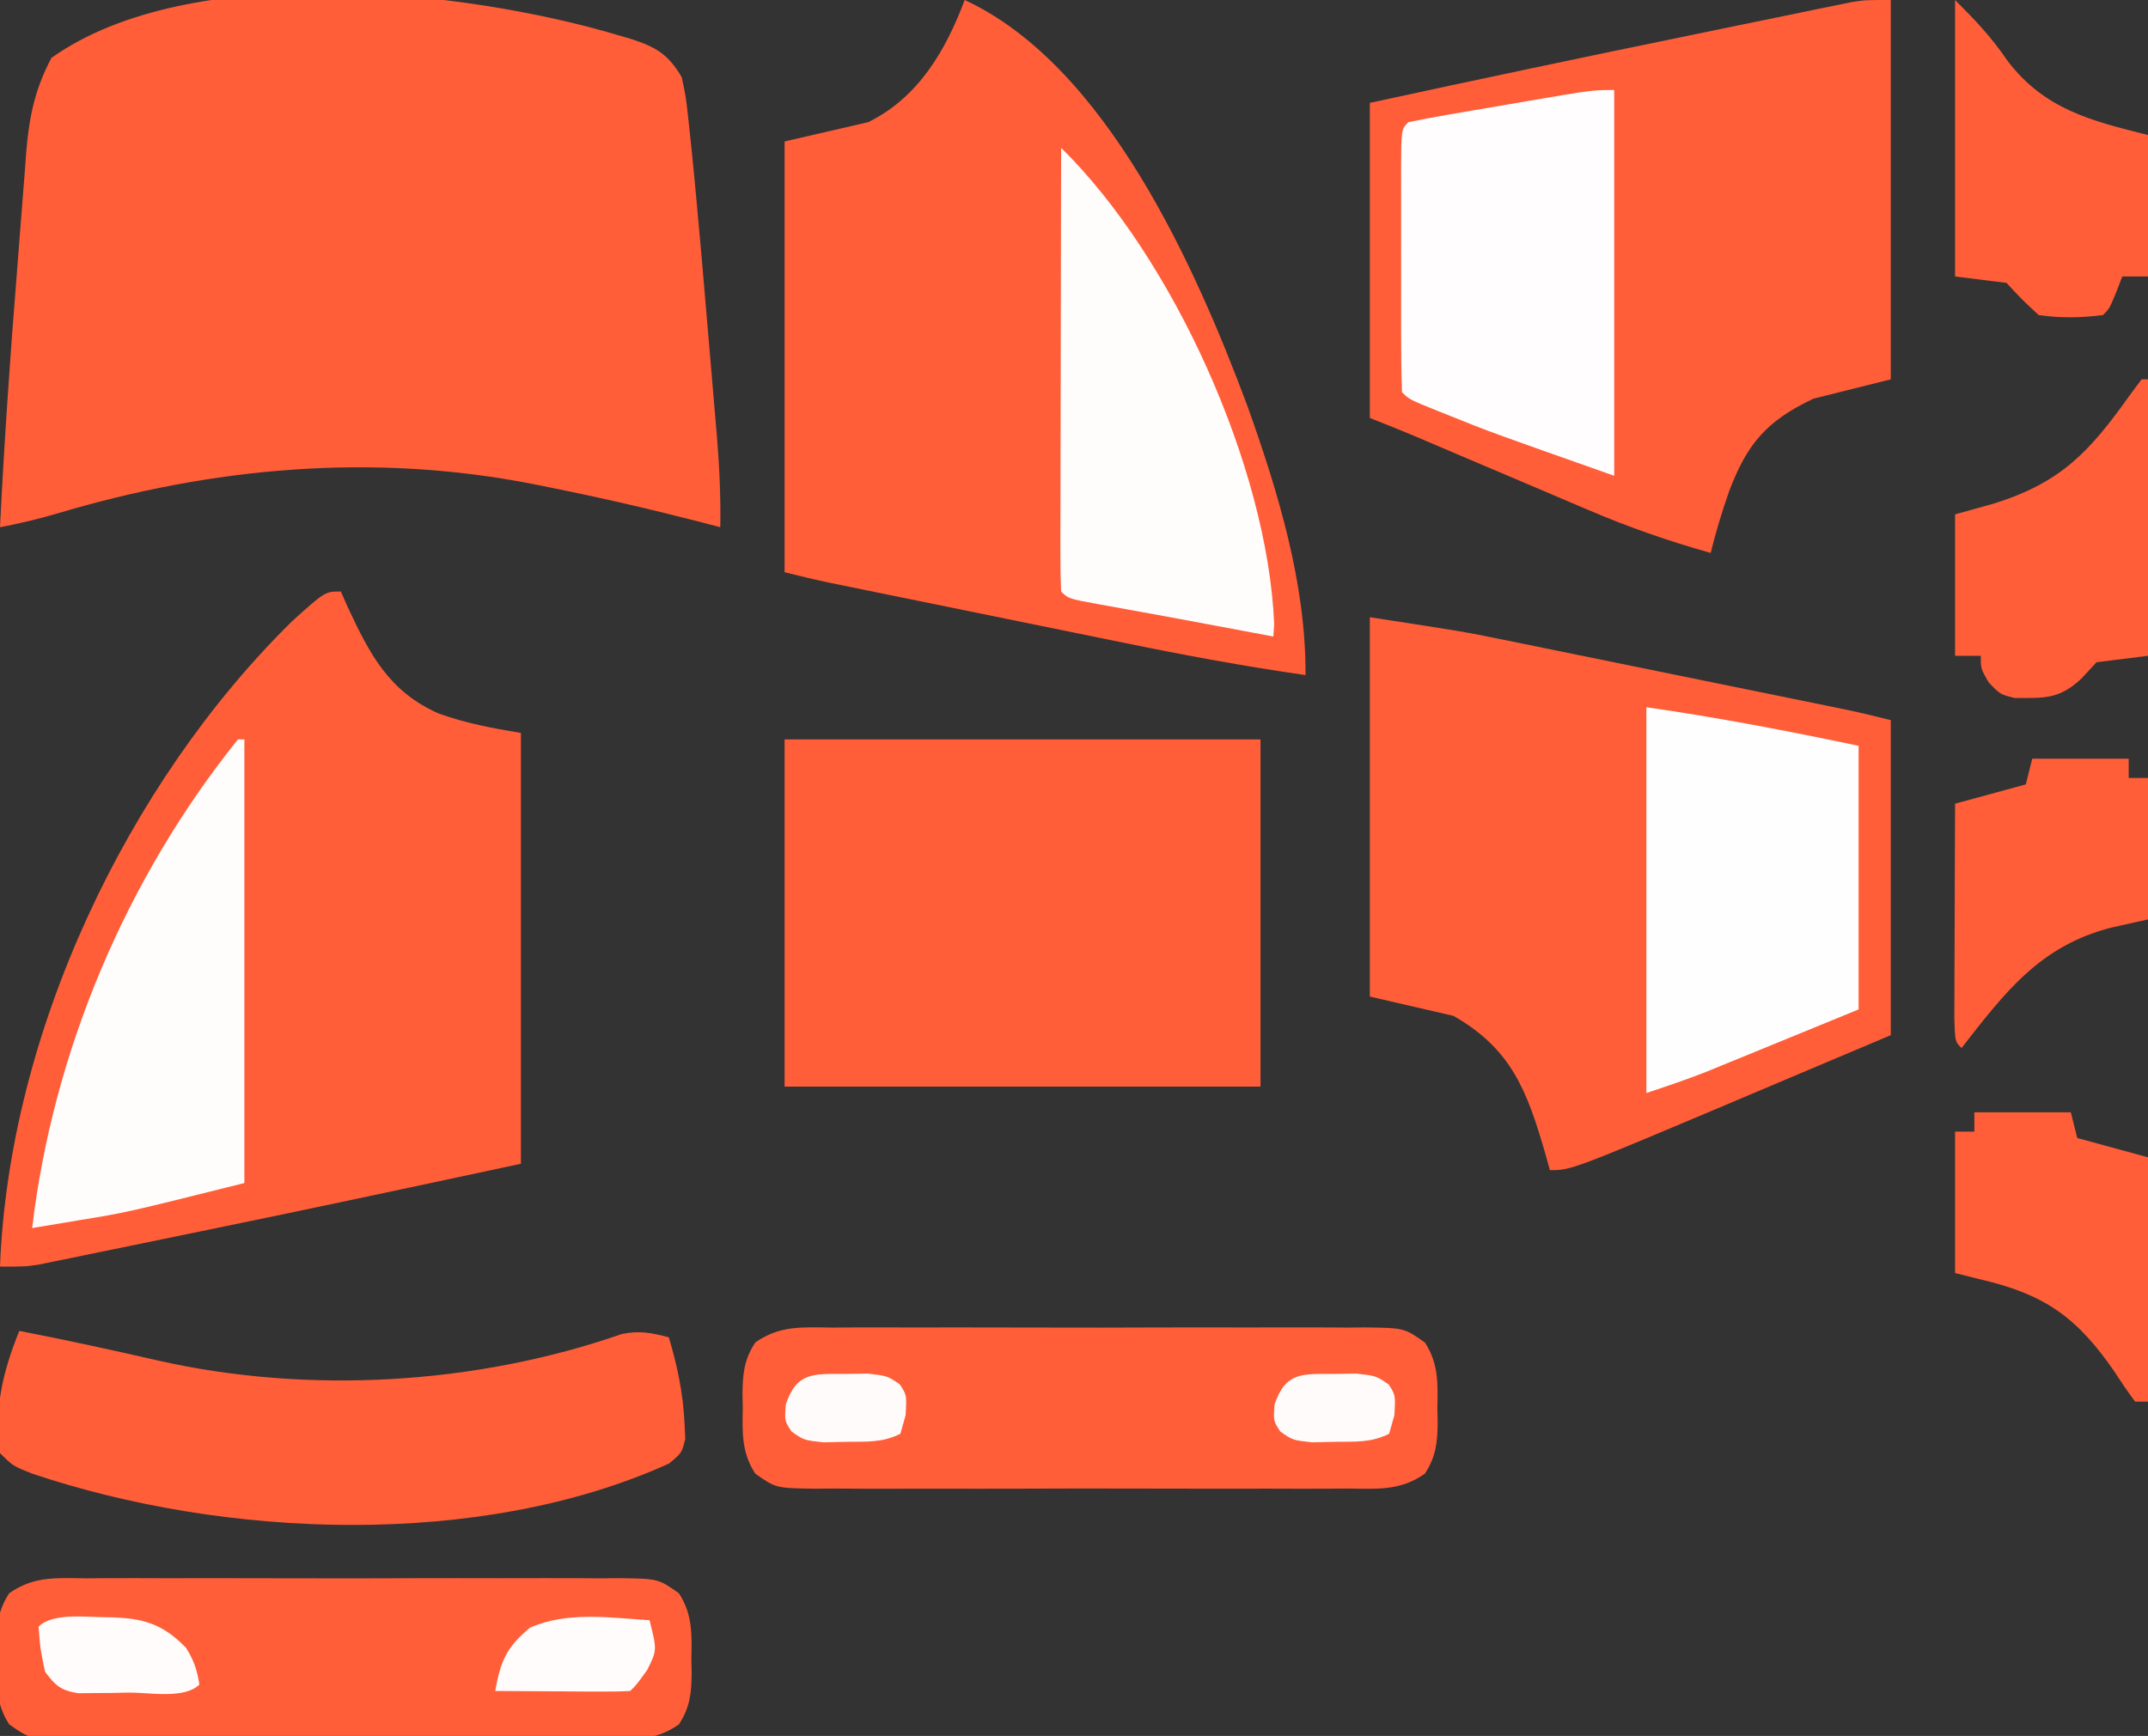 <?xml version="1.0" encoding="UTF-8"?>
<svg version="1.1" xmlns="http://www.w3.org/2000/svg" width="334" height="270">
<rect width="100%" height="100%" fill="#333333" stroke="none"/>
<path d="M0 0 C0.665 0.193 1.33 0.386 2.015 0.585 C5.974 1.859 7.902 2.988 10 6.562 C10.656 9.607 10.656 9.607 11.055 13.309 C11.131 13.997 11.207 14.685 11.286 15.394 C11.542 17.782 11.774 20.171 12 22.562 C12.086 23.464 12.172 24.366 12.26 25.295 C12.827 31.349 13.353 37.406 13.86 43.466 C14.127 46.651 14.401 49.836 14.676 53.021 C14.849 55.068 15.023 57.114 15.195 59.16 C15.277 60.102 15.358 61.044 15.441 62.014 C15.845 66.884 16.086 71.676 16 76.562 C15.077 76.32 14.154 76.078 13.203 75.828 C5.343 73.797 -2.539 71.973 -10.5 70.375 C-11.323 70.208 -12.147 70.042 -12.995 69.87 C-37.987 64.941 -63.014 67.211 -87.277 74.477 C-90.195 75.328 -93.022 75.995 -96 76.562 C-95.344 63.385 -94.441 50.233 -93.38 37.081 C-93.209 34.924 -93.042 32.767 -92.88 30.61 C-92.643 27.443 -92.39 24.278 -92.133 21.113 C-92.064 20.156 -91.995 19.199 -91.924 18.212 C-91.459 12.731 -90.589 8.443 -88 3.562 C-66.357 -11.812 -23.624 -7.021 0 0 Z " fill="#FF5E39" transform="translate(96,5.438)"/>
<path d="M0 0 C22.079 10.213 35.972 41.729 43.973 63.164 C48.727 76.498 53.08 90.747 53 105 C43.554 103.644 34.217 101.914 24.871 99.996 C23.464 99.71 22.058 99.423 20.651 99.137 C17.732 98.543 14.813 97.947 11.895 97.35 C8.16 96.585 4.425 95.824 0.689 95.063 C-2.897 94.334 -6.482 93.603 -10.066 92.871 C-11.084 92.664 -11.084 92.664 -12.122 92.452 C-14.041 92.061 -15.959 91.668 -17.877 91.275 C-18.966 91.052 -20.055 90.83 -21.177 90.6 C-23.462 90.114 -25.734 89.567 -28 89 C-28 66.89 -28 44.78 -28 22 C-23.71 21.01 -19.42 20.02 -15 19 C-7.217 15.179 -2.957 7.886 0 0 Z " fill="#FF5E39" transform="translate(150,0)"/>
<path d="M0 0 C0.352 0.797 0.704 1.593 1.066 2.414 C4.529 9.845 7.529 15.59 15.234 18.984 C19.509 20.505 23.475 21.246 28 22 C28 44.11 28 66.22 28 89 C11.066 92.629 -5.862 96.255 -22.828 99.725 C-26.085 100.392 -29.341 101.065 -32.598 101.738 C-34.69 102.167 -36.782 102.595 -38.875 103.023 C-39.838 103.223 -40.802 103.423 -41.794 103.629 C-42.685 103.81 -43.575 103.991 -44.492 104.177 C-45.658 104.417 -45.658 104.417 -46.847 104.661 C-49 105 -49 105 -53 105 C-51.602 68.732 -33.361 29.981 -7.598 4.637 C-2.459 0 -2.459 0 0 0 Z " fill="#FF5E39" transform="translate(53,92)"/>
<path d="M0 0 C14.626 2.25 14.626 2.25 20.287 3.405 C21.555 3.661 22.822 3.918 24.128 4.183 C25.462 4.457 26.795 4.73 28.129 5.004 C29.536 5.29 30.942 5.577 32.349 5.863 C35.268 6.457 38.187 7.053 41.105 7.65 C44.84 8.415 48.575 9.176 52.311 9.937 C55.897 10.666 59.482 11.397 63.066 12.129 C63.745 12.267 64.423 12.405 65.122 12.548 C67.041 12.939 68.959 13.332 70.877 13.725 C71.966 13.948 73.055 14.17 74.177 14.4 C76.462 14.886 78.734 15.433 81 16 C81 32.17 81 48.34 81 65 C74.998 67.537 68.996 70.074 62.812 72.688 C60.014 73.872 60.014 73.872 57.159 75.081 C31.312 86 31.312 86 28 86 C27.758 85.131 27.515 84.262 27.266 83.367 C24.469 73.75 22.07 67.163 13 62 C6.565 60.515 6.565 60.515 0 59 C0 39.53 0 20.06 0 0 Z " fill="#FF5E39" transform="translate(213,96)"/>
<path d="M0 0 C0 19.47 0 38.94 0 59 C-3.96 59.99 -7.92 60.98 -12 62 C-19.325 65.434 -22.409 69.099 -25.188 76.562 C-26.275 79.688 -27.216 82.787 -28 86 C-34.57 84.151 -40.845 81.971 -47.113 79.277 C-47.931 78.931 -48.748 78.585 -49.59 78.228 C-52.167 77.136 -54.74 76.037 -57.312 74.938 C-59.904 73.836 -62.496 72.736 -65.088 71.636 C-66.691 70.955 -68.294 70.273 -69.896 69.589 C-70.989 69.123 -70.989 69.123 -72.103 68.648 C-72.737 68.377 -73.37 68.107 -74.023 67.828 C-76.338 66.858 -78.67 65.932 -81 65 C-81 48.83 -81 32.66 -81 16 C-64.136 12.338 -47.253 8.784 -30.349 5.313 C-28.116 4.854 -25.883 4.394 -23.651 3.932 C-20.476 3.277 -17.301 2.626 -14.125 1.977 C-12.681 1.677 -12.681 1.677 -11.208 1.371 C-10.317 1.19 -9.426 1.009 -8.508 0.823 C-7.731 0.663 -6.954 0.504 -6.153 0.339 C-4 -0 -4 -0 0 0 Z " fill="#FF5E39" transform="translate(294,0)"/>
<path d="M0 0 C24.42 0 48.84 0 74 0 C74 17.82 74 35.64 74 54 C49.58 54 25.16 54 0 54 C0 36.18 0 18.36 0 0 Z " fill="#FF5E39" transform="translate(122,115)"/>
<path d="M0 0 C0.96 -0.007 1.92 -0.014 2.908 -0.021 C6.082 -0.039 9.254 -0.027 12.428 -0.014 C14.632 -0.016 16.836 -0.02 19.041 -0.025 C23.661 -0.031 28.281 -0.023 32.901 -0.004 C38.826 0.019 44.751 0.006 50.676 -0.018 C55.228 -0.033 59.78 -0.028 64.332 -0.018 C66.517 -0.015 68.702 -0.018 70.886 -0.028 C73.939 -0.038 76.99 -0.022 80.043 0 C80.948 -0.008 81.853 -0.016 82.786 -0.025 C88.867 0.058 88.867 0.058 92.081 2.316 C94.219 5.583 94.103 8.745 94.021 12.518 C94.045 13.585 94.045 13.585 94.068 14.674 C94.045 17.826 93.823 20.057 92.081 22.72 C88.21 25.439 84.668 25.077 80.043 25.035 C79.083 25.042 78.123 25.049 77.135 25.056 C73.961 25.074 70.789 25.062 67.615 25.049 C65.411 25.052 63.207 25.055 61.002 25.06 C56.382 25.066 51.762 25.058 47.142 25.039 C41.217 25.016 35.292 25.029 29.367 25.053 C24.815 25.068 20.263 25.063 15.711 25.053 C13.526 25.05 11.341 25.053 9.157 25.063 C6.104 25.073 3.053 25.057 0 25.035 C-1.358 25.047 -1.358 25.047 -2.743 25.06 C-8.824 24.977 -8.824 24.977 -12.038 22.72 C-14.176 19.452 -14.061 16.29 -13.979 12.518 C-13.994 11.806 -14.009 11.094 -14.025 10.361 C-14.002 7.209 -13.78 4.978 -12.038 2.316 C-8.167 -0.404 -4.625 -0.041 0 0 Z " fill="#FF5E39" transform="translate(13.479,245.482)"/>
<path d="M0 0 C0.96 -0.007 1.92 -0.014 2.908 -0.021 C6.082 -0.039 9.254 -0.027 12.428 -0.014 C14.632 -0.016 16.836 -0.02 19.041 -0.025 C23.661 -0.031 28.281 -0.023 32.901 -0.004 C38.826 0.019 44.751 0.006 50.676 -0.018 C55.228 -0.033 59.78 -0.028 64.332 -0.018 C66.517 -0.015 68.702 -0.018 70.886 -0.028 C73.939 -0.038 76.99 -0.022 80.043 0 C80.948 -0.008 81.853 -0.016 82.786 -0.025 C88.867 0.058 88.867 0.058 92.081 2.316 C94.219 5.583 94.103 8.745 94.021 12.518 C94.045 13.585 94.045 13.585 94.068 14.674 C94.045 17.826 93.823 20.057 92.081 22.72 C88.21 25.439 84.668 25.077 80.043 25.035 C79.083 25.042 78.123 25.049 77.135 25.056 C73.961 25.074 70.789 25.062 67.615 25.049 C65.411 25.052 63.207 25.055 61.002 25.06 C56.382 25.066 51.762 25.058 47.142 25.039 C41.217 25.016 35.292 25.029 29.367 25.053 C24.815 25.068 20.263 25.063 15.711 25.053 C13.526 25.05 11.341 25.053 9.157 25.063 C6.104 25.073 3.053 25.057 0 25.035 C-1.358 25.047 -1.358 25.047 -2.743 25.06 C-8.824 24.977 -8.824 24.977 -12.038 22.72 C-14.176 19.452 -14.061 16.29 -13.979 12.518 C-13.994 11.806 -14.009 11.094 -14.025 10.361 C-14.002 7.209 -13.78 4.978 -12.038 2.316 C-8.167 -0.404 -4.625 -0.041 0 0 Z " fill="#FF5E39" transform="translate(129.479,206.482)"/>
<path d="M0 0 C7.196 1.393 14.346 2.951 21.49 4.591 C44.907 9.888 70.993 8.382 93.689 0.482 C96.413 -0.086 98.331 0.297 101 1 C102.322 5.461 103.212 9.656 103.438 14.312 C103.497 15.544 103.497 15.544 103.559 16.801 C103 19 103 19 101.02 20.633 C71.634 33.938 31.927 32.271 1.957 22.184 C-1 21 -1 21 -3 19 C-3.987 12.222 -2.537 6.253 0 0 Z " fill="#FF5E39" transform="translate(3,207)"/>
<path d="M0 0 C0 19.8 0 39.6 0 60 C-19.29 53.192 -19.29 53.192 -25.5 50.688 C-26.13 50.437 -26.761 50.186 -27.41 49.928 C-31.868 48.132 -31.868 48.132 -33 47 C-33.101 43.982 -33.14 40.987 -33.133 37.969 C-33.134 37.062 -33.135 36.156 -33.136 35.223 C-33.136 33.302 -33.135 31.382 -33.13 29.462 C-33.125 26.513 -33.13 23.563 -33.137 20.613 C-33.136 18.753 -33.135 16.892 -33.133 15.031 C-33.135 14.143 -33.137 13.254 -33.139 12.339 C-33.115 6.115 -33.115 6.115 -32 5 C-29.897 4.559 -27.782 4.172 -25.664 3.809 C-23.727 3.475 -23.727 3.475 -21.75 3.135 C-21.073 3.02 -20.396 2.906 -19.699 2.788 C-17.64 2.44 -15.582 2.085 -13.523 1.729 C-3.404 0 -3.404 0 0 0 Z " fill="#FFFDFD" transform="translate(251,14)"/>
<path d="M0 0 C11.068 1.581 22.059 3.697 33 6 C33 19.53 33 33.06 33 47 C26.503 49.661 26.503 49.661 19.875 52.375 C18.52 52.931 17.165 53.487 15.769 54.06 C14.147 54.723 14.147 54.723 12.492 55.398 C11.392 55.849 10.293 56.299 9.16 56.763 C6.144 57.944 3.072 58.976 0 60 C0 40.2 0 20.4 0 0 Z " fill="#FFFEFE" transform="translate(256,110)"/>
<path d="M0 0 C17.292 16.956 32.127 49.619 33.125 74.062 C33.084 74.702 33.042 75.341 33 76 C32.031 75.818 31.061 75.636 30.062 75.449 C29.102 75.269 29.102 75.269 28.121 75.085 C26.696 74.818 25.271 74.55 23.845 74.282 C20.036 73.565 16.225 72.857 12.41 72.168 C11.681 72.035 10.952 71.902 10.201 71.765 C8.79 71.508 7.379 71.254 5.967 71.003 C1.112 70.112 1.112 70.112 0 69 C-0.094 66.853 -0.117 64.702 -0.114 62.552 C-0.114 61.879 -0.114 61.206 -0.114 60.513 C-0.113 58.278 -0.105 56.043 -0.098 53.809 C-0.096 52.263 -0.094 50.717 -0.093 49.172 C-0.09 45.096 -0.08 41.021 -0.069 36.946 C-0.058 32.79 -0.054 28.634 -0.049 24.479 C-0.038 16.319 -0.021 8.16 0 0 Z " fill="#FFFCFC" transform="translate(165,23)"/>
<path d="M0 0 C0.33 0 0.66 0 1 0 C1 22.77 1 45.54 1 69 C-17.405 73.601 -17.405 73.601 -24.5 74.75 C-25.239 74.875 -25.977 75 -26.738 75.129 C-28.491 75.425 -30.245 75.713 -32 76 C-28.748 48.525 -17.376 21.627 0 0 Z " fill="#FFFDFC" transform="translate(37,115)"/>
<path d="M0 0 C0.33 0 0.66 0 1 0 C1 14.19 1 28.38 1 43 C-1.64 43.33 -4.28 43.66 -7 44 C-7.784 44.846 -8.568 45.691 -9.375 46.562 C-12.847 49.787 -15.114 49.559 -19.695 49.566 C-22 49 -22 49 -23.805 47.09 C-25 45 -25 45 -25 43 C-26.32 43 -27.64 43 -29 43 C-29 35.74 -29 28.48 -29 21 C-26.999 20.443 -24.999 19.886 -22.938 19.312 C-12.472 16.02 -8.091 11.26 -1.82 2.449 C-1.22 1.641 -0.619 0.833 0 0 Z " fill="#FF5E39" transform="translate(333,59)"/>
<path d="M0 0 C3.354 3.354 5.631 5.767 8.188 9.5 C13.922 16.992 21.066 18.767 30 21 C30 28.26 30 35.52 30 43 C28.68 43 27.36 43 26 43 C25.691 43.804 25.381 44.609 25.062 45.438 C24 48 24 48 23 49 C19.62 49.438 16.375 49.492 13 49 C10.375 46.562 10.375 46.562 8 44 C4.04 43.505 4.04 43.505 0 43 C0 28.81 0 14.62 0 0 Z " fill="#FF5E39" transform="translate(304,0)"/>
<path d="M0 0 C4.95 0 9.9 0 15 0 C15.33 1.32 15.66 2.64 16 4 C19.63 4.99 23.26 5.98 27 7 C27 19.54 27 32.08 27 45 C26.34 45 25.68 45 25 45 C23.878 43.501 22.827 41.949 21.812 40.375 C16.007 31.93 10.997 28.328 1 26 C-0.32 25.67 -1.64 25.34 -3 25 C-3 17.74 -3 10.48 -3 3 C-2.01 3 -1.02 3 0 3 C0 2.01 0 1.02 0 0 Z " fill="#FF5E39" transform="translate(307,173)"/>
<path d="M0 0 C4.95 0 9.9 0 15 0 C15 0.99 15 1.98 15 3 C15.99 3 16.98 3 18 3 C18 10.26 18 17.52 18 25 C16.144 25.413 14.287 25.825 12.375 26.25 C1.221 29.088 -4.163 36.249 -11 45 C-12 44 -12 44 -12.114 40.49 C-12.113 38.93 -12.108 37.369 -12.098 35.809 C-12.096 34.989 -12.095 34.169 -12.093 33.324 C-12.088 30.695 -12.075 28.066 -12.062 25.438 C-12.057 23.66 -12.053 21.882 -12.049 20.104 C-12.038 15.736 -12.021 11.368 -12 7 C-8.37 6.01 -4.74 5.02 -1 4 C-0.67 2.68 -0.34 1.36 0 0 Z " fill="#FF5E39" transform="translate(316,118)"/>
<path d="M0 0 C1.172 4.656 1.172 4.656 -0.375 7.75 C-2 10 -2 10 -3 11 C-4.562 11.087 -6.127 11.107 -7.691 11.098 C-8.636 11.094 -9.58 11.091 -10.553 11.088 C-11.546 11.08 -12.539 11.071 -13.562 11.062 C-14.56 11.058 -15.557 11.053 -16.584 11.049 C-19.056 11.037 -21.528 11.021 -24 11 C-23.155 6.347 -22.25 4.183 -18.586 1.16 C-12.879 -1.4 -6.112 -0.396 0 0 Z " fill="#FFFCFB" transform="translate(101,252)"/>
<path d="M0 0 C5.218 0.105 8.363 0.898 12.097 4.759 C13.291 6.665 13.833 8.241 14.164 10.462 C11.862 12.764 6.379 11.695 3.289 11.712 C1.902 11.743 1.902 11.743 0.488 11.774 C-0.4 11.78 -1.288 11.785 -2.203 11.79 C-3.019 11.799 -3.835 11.809 -4.676 11.818 C-7.379 11.372 -8.224 10.65 -9.836 8.462 C-10.586 4.837 -10.586 4.837 -10.836 1.462 C-8.571 -0.803 -3.135 0.035 0 0 Z " fill="#FFFCFB" transform="translate(16.836,251.538)"/>
<path d="M0 0 C1.731 -0.025 1.731 -0.025 3.496 -0.051 C6.562 0.312 6.562 0.312 8.484 1.637 C9.562 3.312 9.562 3.312 9.375 6.438 C9.107 7.386 8.839 8.335 8.562 9.312 C5.732 10.728 3.279 10.52 0.125 10.562 C-1.029 10.588 -2.182 10.614 -3.371 10.641 C-6.438 10.312 -6.438 10.312 -8.359 8.957 C-9.438 7.312 -9.438 7.312 -9.25 4.75 C-7.55 -0.35 -4.895 0.016 0 0 Z " fill="#FFFBFA" transform="translate(207.438,213.688)"/>
<path d="M0 0 C1.731 -0.025 1.731 -0.025 3.496 -0.051 C6.562 0.312 6.562 0.312 8.484 1.637 C9.562 3.312 9.562 3.312 9.375 6.438 C9.107 7.386 8.839 8.335 8.562 9.312 C5.732 10.728 3.279 10.52 0.125 10.562 C-1.029 10.588 -2.182 10.614 -3.371 10.641 C-6.438 10.312 -6.438 10.312 -8.359 8.957 C-9.438 7.312 -9.438 7.312 -9.25 4.75 C-7.55 -0.35 -4.895 0.016 0 0 Z " fill="#FFFBFA" transform="translate(131.438,213.688)"/>
</svg>
